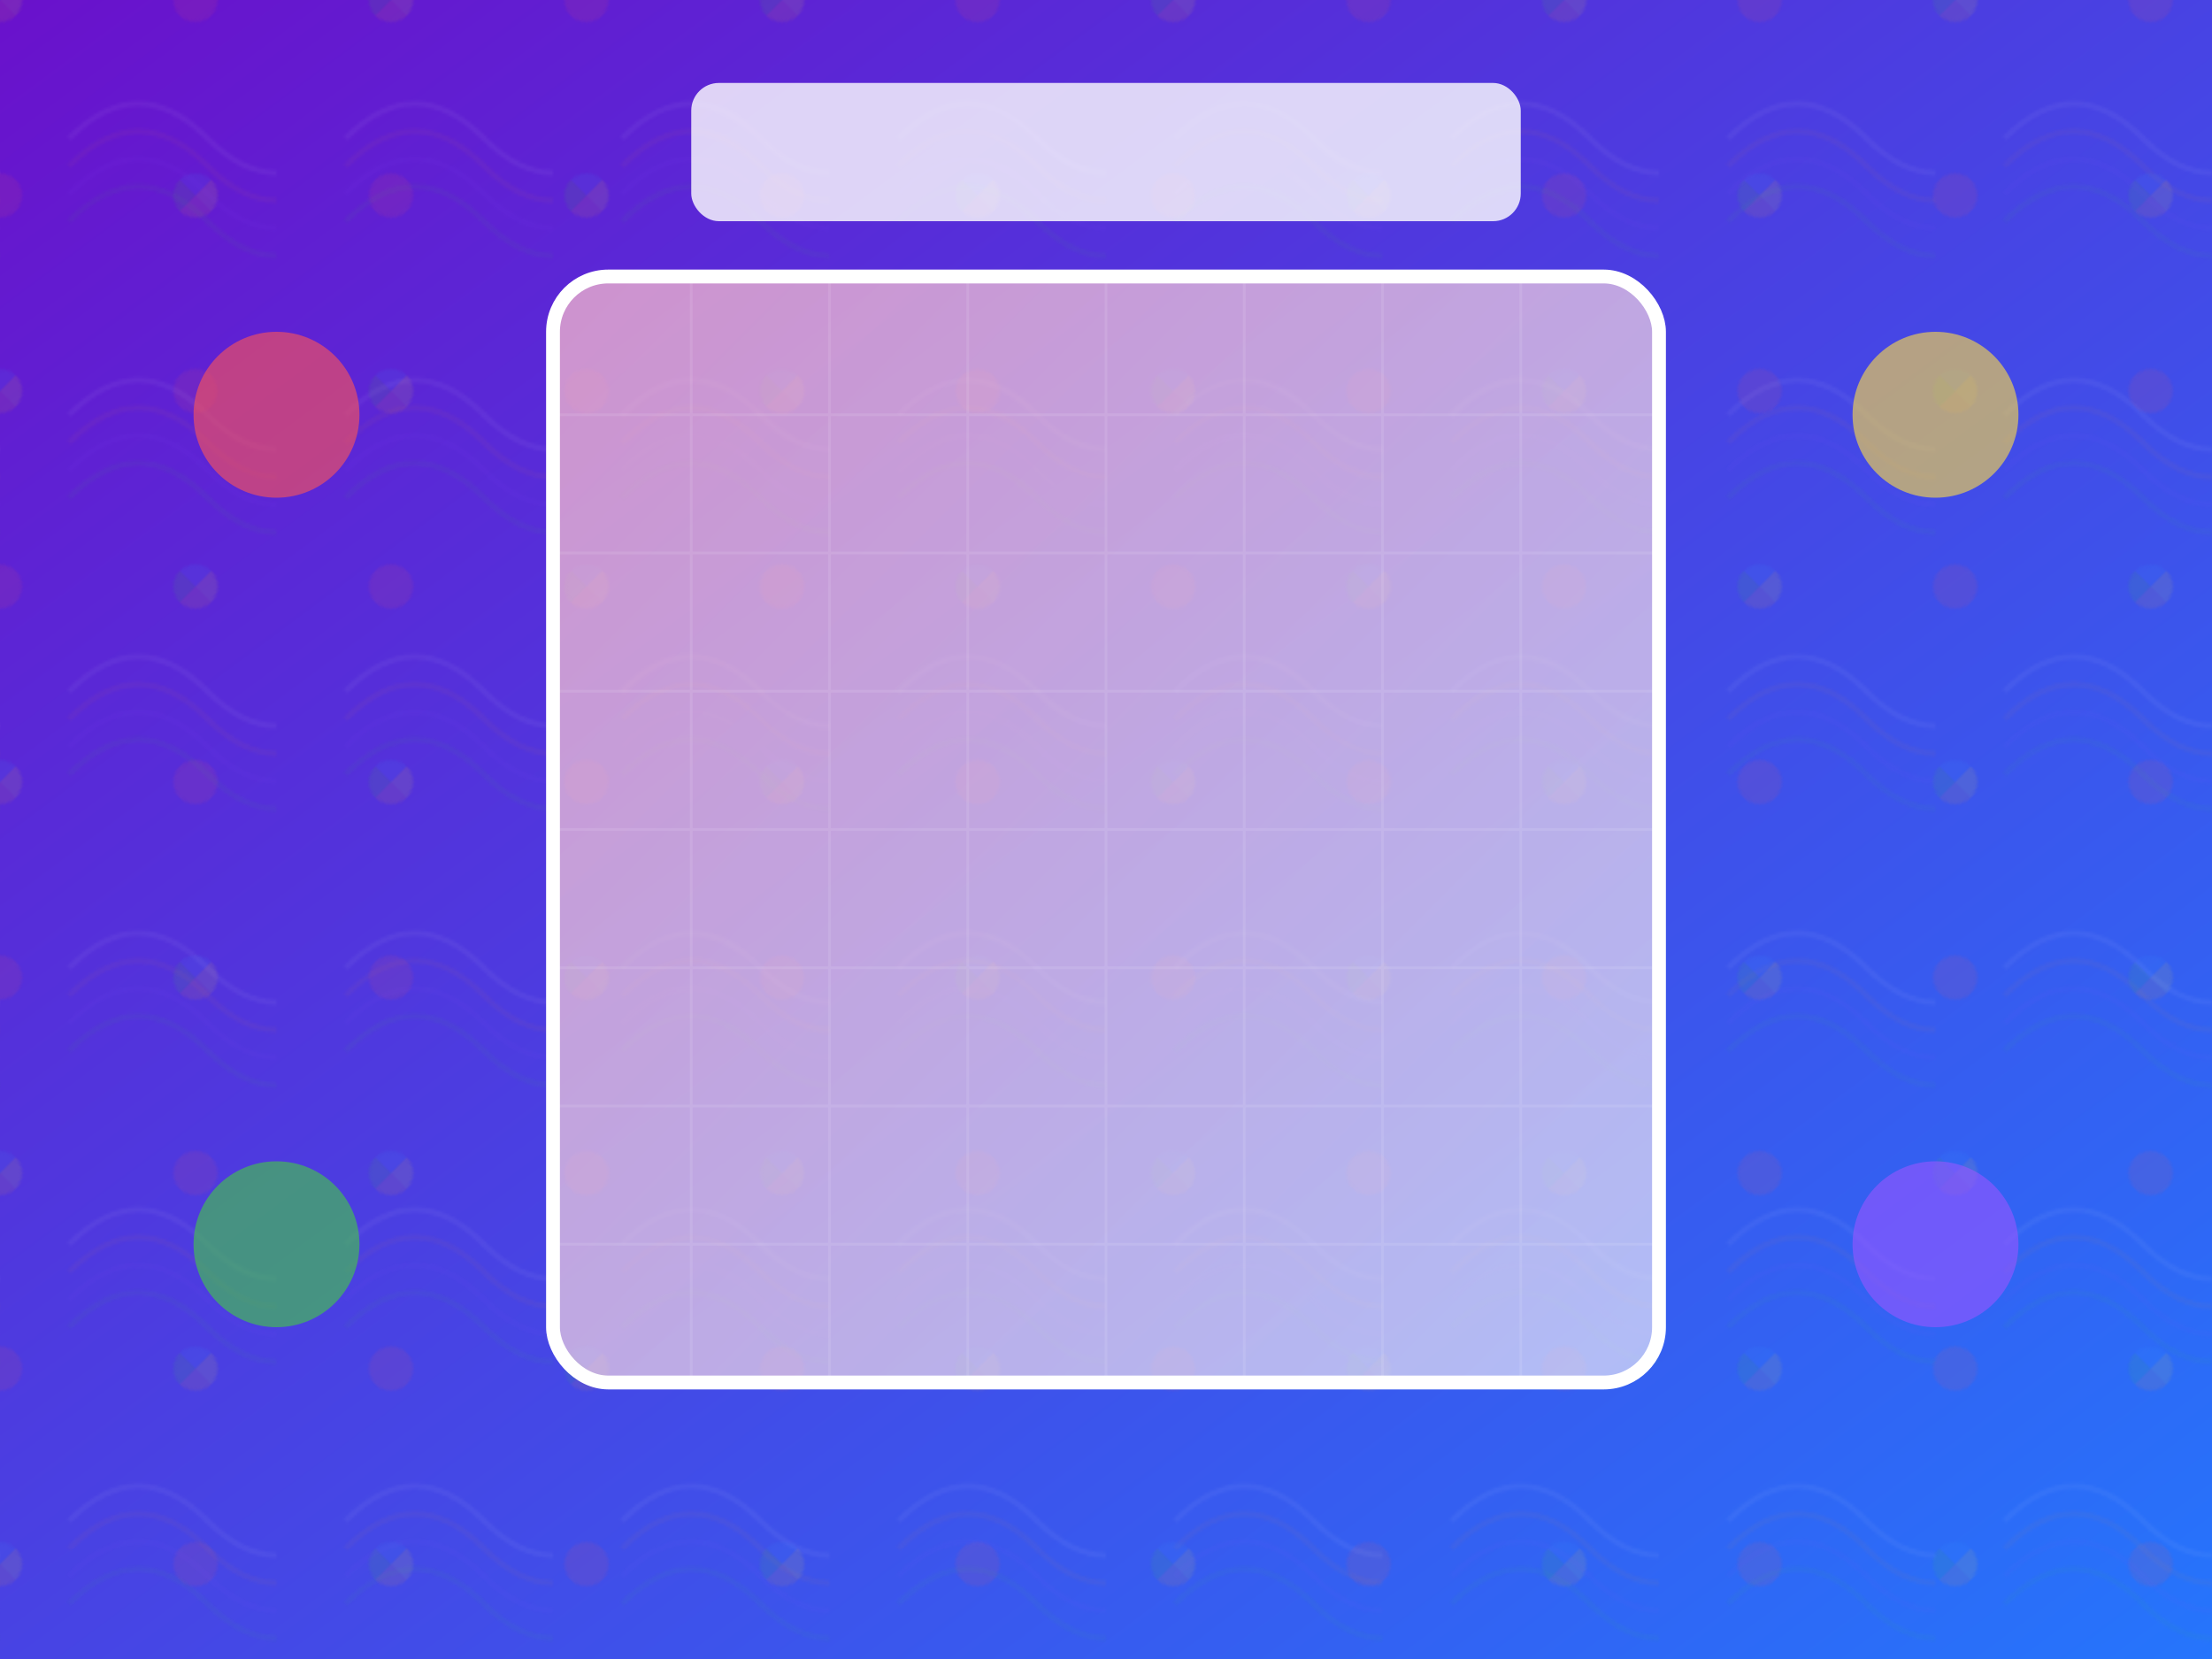 <svg xmlns="http://www.w3.org/2000/svg" width="800" height="600" viewBox="0 0 800 600">
  <!-- Game Background Pattern -->
  <defs>
    <!-- Candy Pattern -->
    <pattern id="candyPattern" patternUnits="userSpaceOnUse" width="100" height="100" patternTransform="rotate(45)">
      <circle cx="50" cy="50" r="8" fill="#FF5555" opacity="0.1" />
      <circle cx="0" cy="0" r="8" fill="#FF9933" opacity="0.1" />
      <circle cx="0" cy="100" r="8" fill="#FFDD44" opacity="0.1" />
      <circle cx="100" cy="0" r="8" fill="#44CC44" opacity="0.1" />
      <circle cx="100" cy="100" r="8" fill="#3399FF" opacity="0.1" />
    </pattern>
    
    <!-- Swirl Pattern -->
    <pattern id="swirlPattern" patternUnits="userSpaceOnUse" width="100" height="100">
      <path d="M25,50 Q50,25 75,50 T125,50" stroke="#FFFFFF" stroke-width="2" fill="none" opacity="0.05" />
      <path d="M25,60 Q50,35 75,60 T125,60" stroke="#FF9933" stroke-width="2" fill="none" opacity="0.05" />
      <path d="M25,70 Q50,45 75,70 T125,70" stroke="#9955FF" stroke-width="2" fill="none" opacity="0.05" />
      <path d="M25,80 Q50,55 75,80 T125,80" stroke="#44CC44" stroke-width="2" fill="none" opacity="0.05" />
    </pattern>
    
    <!-- Gradient Background -->
    <linearGradient id="bgGradient" x1="0%" y1="0%" x2="100%" y2="100%">
      <stop offset="0%" stop-color="#6a11cb" />
      <stop offset="100%" stop-color="#2575fc" />
    </linearGradient>
    
    <!-- Candy Board Gradient -->
    <linearGradient id="boardGradient" x1="0%" y1="0%" x2="100%" y2="100%">
      <stop offset="0%" stop-color="#FFC0CB" stop-opacity="0.7" />
      <stop offset="100%" stop-color="#E6E6FA" stop-opacity="0.7" />
    </linearGradient>
  </defs>
  
  <!-- Background -->
  <rect width="800" height="600" fill="url(#bgGradient)" />
  <rect width="800" height="600" fill="url(#candyPattern)" />
  <rect width="800" height="600" fill="url(#swirlPattern)" />
  
  <!-- Game Board Background -->
  <rect x="200" y="100" width="400" height="400" rx="20" ry="20" fill="url(#boardGradient)" stroke="#FFFFFF" stroke-width="5" />
  
  <!-- Grid Lines (Subtle) -->
  <g stroke="#FFFFFF" stroke-width="1" opacity="0.1">
    <!-- Vertical lines -->
    <line x1="250" y1="100" x2="250" y2="500" />
    <line x1="300" y1="100" x2="300" y2="500" />
    <line x1="350" y1="100" x2="350" y2="500" />
    <line x1="400" y1="100" x2="400" y2="500" />
    <line x1="450" y1="100" x2="450" y2="500" />
    <line x1="500" y1="100" x2="500" y2="500" />
    <line x1="550" y1="100" x2="550" y2="500" />
    
    <!-- Horizontal lines -->
    <line x1="200" y1="150" x2="600" y2="150" />
    <line x1="200" y1="200" x2="600" y2="200" />
    <line x1="200" y1="250" x2="600" y2="250" />
    <line x1="200" y1="300" x2="600" y2="300" />
    <line x1="200" y1="350" x2="600" y2="350" />
    <line x1="200" y1="400" x2="600" y2="400" />
    <line x1="200" y1="450" x2="600" y2="450" />
  </g>
  
  <!-- Decorative Elements -->
  <circle cx="100" cy="150" r="30" fill="#FF5555" opacity="0.6" />
  <circle cx="700" cy="150" r="30" fill="#FFDD44" opacity="0.6" />
  <circle cx="100" cy="450" r="30" fill="#44CC44" opacity="0.6" />
  <circle cx="700" cy="450" r="30" fill="#9955FF" opacity="0.6" />
  
  <!-- Title Banner -->
  <rect x="250" y="30" width="300" height="50" rx="10" ry="10" fill="#FFFFFF" opacity="0.8" />
</svg>
